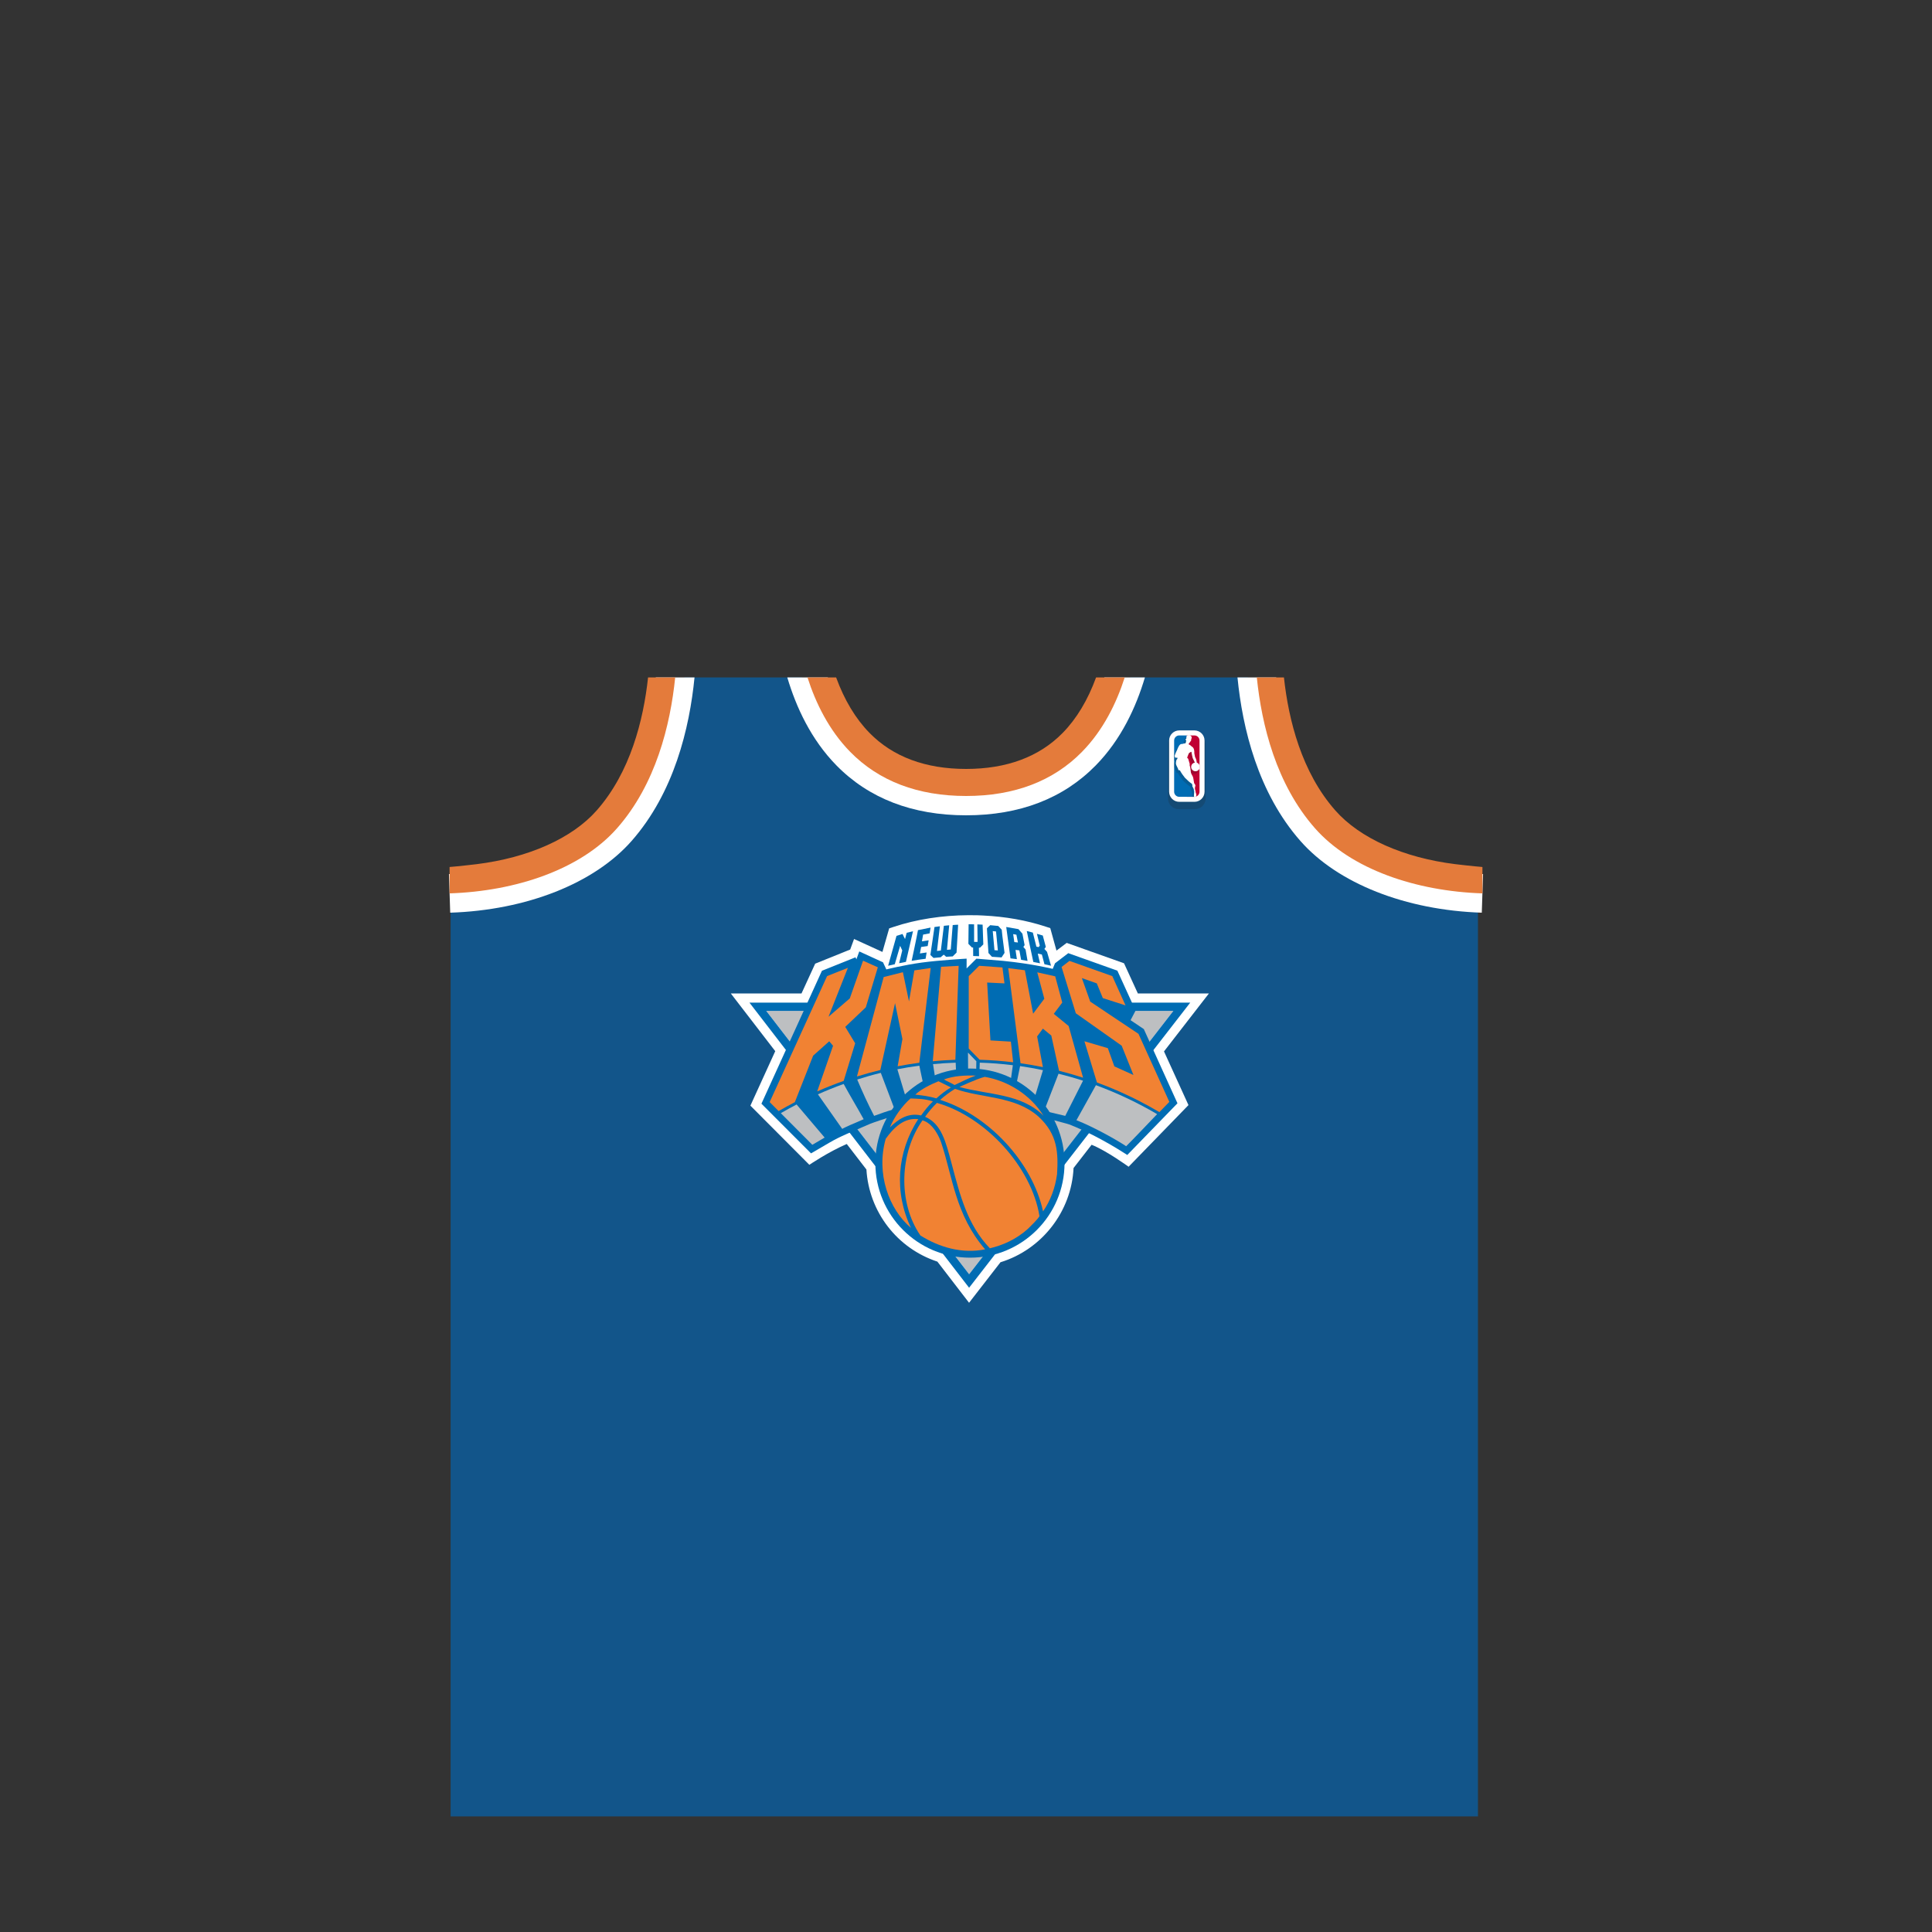 <?xml version="1.0" encoding="utf-8"?>
<!-- Generator: Adobe Illustrator 16.0.0, SVG Export Plug-In . SVG Version: 6.00 Build 0)  -->
<!DOCTYPE svg PUBLIC "-//W3C//DTD SVG 1.1//EN" "http://www.w3.org/Graphics/SVG/1.1/DTD/svg11.dtd">
<svg version="1.1" id="content" xmlns="http://www.w3.org/2000/svg" xmlns:xlink="http://www.w3.org/1999/xlink" x="0px" y="0px"
	 width="500px" height="500px" viewBox="0 0 500 500" enable-background="new 0 0 500 500" xml:space="preserve">
<rect x="0" y="0" width="500" height="500" fill="#333333" stroke="none"/>
<rect id="position" x="0.5" y="0.5" display="none" fill="none" stroke="#000000" width="499" height="499"/>
<g>
	<path fill="#12558A" d="M322.935,175.318h-30.446C286.861,189.475,275.006,204,250.026,204c-24.979,0-36.835-14.525-42.46-28.682
		h-30.447c-3.469,23.453-16.426,53.932-60.369,53.932c-0.046,0-0.088,0-0.133,0v240.83h133.41h132.466V229.25
		c-0.045,0,0.855,0,0.811,0C339.359,229.25,326.403,198.771,322.935,175.318z"/>
	<path fill="#FFFFFF" d="M285.818,175.318c-1.943,5.529-4.889,11.189-9.367,15.757c-6.456,6.585-15.348,9.925-26.425,9.925
		c-11.079,0-19.969-3.339-26.425-9.924c-4.478-4.568-7.424-10.229-9.367-15.758H203.75c2.278,7.679,6.145,16.061,12.71,22.758
		c8.407,8.576,19.7,12.924,33.565,12.924c13.866,0,25.159-4.348,33.565-12.924c6.564-6.697,10.432-15.079,12.71-22.758H285.818z"/>
	<path fill="#FFFFFF" d="M169.721,175.318c-1.221,11.453-4.711,25.422-13.775,35.72c-7.87,8.944-22.732,14.614-39.757,15.168
		l0.325,9.995c19.732-0.643,37.279-7.58,46.938-18.557c10.996-12.494,14.992-29.146,16.29-42.327L169.721,175.318L169.721,175.318z"
		/>
	<path fill="#FFFFFF" d="M344.055,211.038c-9.063-10.298-12.555-24.268-13.774-35.72h-10.021
		c1.298,13.18,5.294,29.833,16.289,42.327c9.66,10.977,27.207,17.915,46.938,18.557l0.325-9.995
		C366.787,225.652,351.925,219.982,344.055,211.038z"/>
	<path fill="#E47B3B" d="M283.663,175.318c-2.138,5.845-5.029,10.673-8.642,14.357c-6.064,6.188-14.476,9.325-24.996,9.325
		c-10.521,0-18.931-3.137-24.997-9.325c-3.611-3.684-6.502-8.512-8.64-14.357h-7.412c2.125,6.622,5.545,13.639,11.053,19.258
		c7.431,7.581,17.523,11.424,29.995,11.424c12.472,0,22.563-3.844,29.995-11.424c5.508-5.619,8.929-12.636,11.054-19.258H283.663z"
		/>
	<path fill="#E47B3B" d="M345.556,209.717c-8.681-9.864-12.07-23.299-13.273-34.399h-7.021c1.258,12.325,5.006,27.621,15.041,39.023
		c9.359,10.636,26.136,16.302,43.349,16.863v-6.829c-2.049-0.142-7-0.729-7-0.729C363.266,221.982,351.945,216.979,345.556,209.717z
		"/>
	<path fill="#E47B3B" d="M167.719,175.318c-1.204,11.1-4.594,24.535-13.274,34.399c-6.39,7.262-17.709,12.266-31.093,13.93
		c0,0-4.952,0.587-7,0.729v6.829c17.213-0.561,33.988-6.227,43.348-16.863c10.035-11.402,13.783-26.698,15.041-39.023
		L167.719,175.318L167.719,175.318z"/>
	<path opacity="0.2" fill="#212121" enable-background="new    " d="M305.061,209.412c-1.539,0-2.791-1.252-2.791-2.792v-14.099
		c0-1.54,1.252-2.792,2.791-2.792h4.183c1.539,0,2.792,1.252,2.792,2.793v14.098c0,1.54-1.253,2.792-2.792,2.792H305.061z"/>
	<path fill="#FFFFFF" d="M305.188,207.513c-1.444,0-2.621-1.176-2.621-2.623v-13.239c0-1.446,1.177-2.623,2.621-2.623h3.929
		c1.444,0,2.621,1.176,2.621,2.623v13.239c0,1.446-1.177,2.623-2.621,2.623H305.188z"/>
	<path fill="#C00033" d="M307.151,206.213h1.964c0.729,0,1.32-0.592,1.32-1.323v-13.239c0-0.73-0.592-1.323-1.32-1.323h-1.964"/>
	<path fill="#006CB3" d="M309.332,206.213c0,0-0.036-0.939-0.431-3.272l-1.75-1.812v-10.8h-1.964c-0.729,0-1.321,0.592-1.321,1.323
		v13.239c0,0.731,0.592,1.323,1.321,1.323h1.964L309.332,206.213L309.332,206.213z"/>
	<path opacity="0.2" fill="#212121" enable-background="new    " d="M309.679,198.18c-0.05-0.058,0.049-0.09-0.289-0.167
		c-0.062-0.035-0.111-0.529-0.111-0.529c-0.051-0.317-0.163-0.536-0.332-0.872c-0.085-0.173-0.125-0.71-0.216-0.984
		c0.051-1.255-0.352-1.62-0.677-1.824c-0.123-0.079-0.185-0.137-0.307-0.208l-0.004-0.058c-0.095-0.09-0.286-0.187-0.443-0.257
		c-0.049-0.049-0.024-0.156,0.008-0.196c0.106-0.016,0.248-0.254,0.365-0.5c0.092,0.005,0.122-0.084,0.151-0.135
		c0.099-0.157,0.204-0.294,0.066-0.384c0.31-0.552,0.111-0.924-0.057-0.938c-0.067-0.139-0.185-0.225-0.392-0.298l-0.424-0.001
		c-0.438,0.168-0.501,0.36-0.518,0.969c-0.074,0.008-0.231-0.062-0.178,0.309c0,0,0.028,0.247,0.128,0.204
		c-0.096,0.652,0.017,0.703-0.661,0.732l-0.032,0.048c-0.675,0.065-0.888-0.02-1.456,1.138c0,0-0.147,0.358-0.19,0.507
		c-0.059,0.122-0.15,0.309-0.246,0.51v1.598c0.084,0.004,0.186,0.005,0.332,0.001v0.174c0,0-0.204,0.175-0.245,0.282
		c-0.021,0.048-0.056,0.188-0.087,0.344v0.883c0.142,0.506,0.504,0.968,0.634,1.498l0.351,0.049c0.2,0.45,1.062,1.672,1.237,1.833
		c0.041,0.113,0.26,0.253,0.388,0.393c0.105,0.1,0.729,0.782,1.459,1.201c-0.004,0,0.118,0.244,0.179,0.44
		c-0.243,0.195,0.225,0.552,0.368,1.142c0.01,0.077-0.136,0.159,0.08,0.352c-0.005,0.309-0.041,0.563-0.065,0.779h0.62h0.117
		c-0.046-0.228-0.139-0.452-0.188-0.624c-0.008-0.022,0.01-0.052,0.021-0.071c0.029-0.056-0.033-0.182-0.033-0.182
		c-0.069-0.063-0.09-0.398-0.129-0.548c-0.062-0.254,0.11-0.689,0.11-0.838c0-0.146-0.11-0.349-0.315-0.609
		c-0.049-0.056-0.195-1.323-0.327-1.644c-0.186-0.442-0.242-0.373-0.455-0.898c-0.171-0.373-0.039-0.92-0.419-2.192
		c0.004,0.005,0.086-0.08,0.086-0.08s-0.302-1.102-0.4-1.404c-0.1-0.301-0.271-0.323-0.271-0.323s0.001-0.123,0.008-0.155
		c0.015-0.049,0.368-0.969,0.397-0.998c0-0.022,0.51-0.366,0.52-0.317c0.042,0.226,0.24,1.37,0.323,1.553
		c0.087,0.185,0.38,0.746,0.519,1.094c-0.528,0.127-0.92,0.603-0.92,1.17c0,0.663,0.537,1.202,1.204,1.202
		c0.507,0,0.943-0.314,1.118-0.758l0.001-0.884c-0.038-0.097-0.089-0.192-0.155-0.282
		C309.926,198.244,309.731,198.248,309.679,198.18z"/>
	<path fill="#FFFFFF" d="M309.186,206.296c-0.237-0.14-0.225-0.344-0.167-0.816c0.024-0.201,0.054-0.436,0.059-0.71
		c-0.143-0.164-0.124-0.205-0.104-0.257l0.009-0.02l0.014-0.086c-0.065-0.271-0.19-0.488-0.29-0.662
		c-0.141-0.246-0.188-0.345-0.108-0.408c-0.019-0.233-0.098-0.407-0.135-0.489c-0.677-0.44-1.222-0.994-1.427-1.202
		c-0.117-0.122-0.183-0.178-0.244-0.231c-0.082-0.071-0.175-0.151-0.193-0.201c-0.18-0.177-1.042-1.395-1.239-1.839l-0.412-0.096
		c-0.004-0.226-0.143-0.491-0.276-0.748c-0.18-0.342-0.35-0.666-0.356-1.021c-0.006-0.228,0.107-0.748,0.149-0.847
		c0.023-0.062,0.146-0.185,0.224-0.251l0.028-0.235v-0.083l-0.286,0.006c-0.314,0-0.318-0.02-0.339-0.118
		c-0.01-0.048-0.022-0.114-0.058-0.191c-0.059-0.128-0.044-0.167-0.018-0.246c0.111-0.441,0.36-0.945,0.524-1.278l0.081-0.165
		c0.047-0.158,0.191-0.511,0.191-0.511c0.498-1.015,0.696-1.031,1.228-1.075l0.2-0.018l0.054-0.079c0.032,0,0.062,0,0.091,0
		c0.461,0,0.502-0.079,0.553-0.516l0.052-0.391l-0.131,0.057c0.012-0.011-0.011-0.081-0.019-0.141
		c-0.023-0.172,0.004-0.21,0.007-0.214l0.17-0.013l0.002-0.07c0.018-0.617,0.088-0.751,0.467-0.896l0.395,0.006
		c0.163,0.062,0.264,0.137,0.319,0.253c0.089,0.046,0.129,0.071,0.162,0.134c0.071,0.135,0.083,0.398-0.104,0.73l-0.037,0.065
		l0.062,0.041c0.047,0.031,0.044,0.063-0.065,0.234l-0.102,0.139c-0.288,0.481-0.384,0.5-0.385,0.5
		c-0.106,0.096-0.137,0.248-0.054,0.331c0.228,0.107,0.376,0.193,0.445,0.259c0.086,0.107,0.134,0.143,0.185,0.179l0.139,0.095
		c0.343,0.215,0.686,0.592,0.639,1.753c0.046,0.155,0.076,0.338,0.106,0.515c0.035,0.218,0.066,0.406,0.116,0.507
		c0.175,0.344,0.278,0.553,0.325,0.849c0.053,0.532,0.12,0.569,0.152,0.587c0.198,0.048,0.229,0.072,0.232,0.076
		c0.062,0.108,0.105,0.128,0.149,0.147c0.08,0.036,0.112,0.056,0.112,0.119c0.075,0.127,0.124,0.216,0.161,0.311l-0.008,0.855
		c-0.16,0.394-0.579,0.678-1.037,0.678c-0.62,0-1.124-0.503-1.124-1.122c0-0.522,0.353-0.971,0.857-1.093l0.09-0.021l-0.033-0.086
		c-0.102-0.253-0.283-0.619-0.409-0.873l-0.111-0.226c-0.067-0.148-0.229-1.054-0.292-1.395l-0.037-0.205l-0.074-0.005
		c-0.023,0-0.068,0-0.324,0.167c-0.268,0.174-0.268,0.195-0.268,0.236l0,0c-0.031,0-0.392,0.966-0.395,0.975
		c-0.01,0.042-0.012,0.177-0.012,0.177l-0.001,0.072l0.071,0.008c0.003,0,0.126,0.026,0.206,0.268c0.099,0.301,0.399,1.4,0.399,1.4
		h-0.107l0.022,0.082c0.218,0.729,0.266,1.217,0.3,1.573c0.025,0.267,0.045,0.46,0.123,0.629c0.112,0.282,0.185,0.396,0.254,0.507
		c0.058,0.094,0.115,0.187,0.199,0.389c0.073,0.18,0.157,0.705,0.22,1.088c0.075,0.472,0.091,0.542,0.121,0.578
		c0.196,0.249,0.297,0.437,0.297,0.557c0,0.042-0.021,0.13-0.044,0.223c-0.049,0.201-0.11,0.45-0.065,0.634
		c0.015,0.05,0.024,0.12,0.035,0.193c0.032,0.208,0.056,0.338,0.118,0.395c0.003,0.018,0.019,0.072,0.015,0.089l-0.017,0.031
		l-0.007,0.1c0.017,0.058,0.04,0.127,0.064,0.201c0.134,0.385,0.297,0.862-0.13,1.132L309.186,206.296z"/>
</g>
<g>
	<path fill="#FFFFFF" d="M250.793,337.156l-8.199-10.65c-10.433-3.441-17.694-12.871-18.366-23.839l-5.087-6.604
		c-4.837,2.085-9.681,5.388-9.681,5.388l-15.256-15.313l6.43-14.096l-11.499-14.934h18.294l3.541-7.713l9.058-3.654l1.005-2.732
		l7.341,3.353l1.746-6.101l1.198-0.398c5.808-1.934,12.499-2.977,19.347-3.015c0.198-0.013,2.374,0.026,2.427,0.026
		c0.255,0,1.323,0.059,1.323,0.059c5.795,0.278,11.24,1.242,16.183,2.867l1.215,0.399l1.605,5.818l2.645-1.997l14.837,5.275
		l3.581,7.815h18.385l-11.621,14.994l6.333,13.893l-15.495,15.955c0,0-5.682-4.144-9.575-5.688l-4.67,6.02
		c-0.533,11.233-8.175,21.082-18.914,24.388L250.793,337.156L250.793,337.156z"/>
	<polygon fill="none" points="303.665,261.623 198.301,261.621 250.808,329.775 	"/>
	<polygon fill="#BDBFC1" points="250.808,329.775 303.665,261.623 198.301,261.621 	"/>
	<path fill="#006CB3" d="M193.958,259.482l56.844,73.786l57.224-73.783L193.958,259.482z M303.665,261.623l-52.857,68.152
		l-52.506-68.154L303.665,261.623z"/>
	<path fill="#006CB3" d="M296.035,266.363l-0.021-0.044l-0.042-0.025l-3.381-2.272l1.26-2.408l0.037-0.073l-0.033-0.076
		l-4.654-10.201l-0.03-0.064l-0.067-0.023l-12.547-4.469l-0.087-0.031l-0.073,0.056l-3.329,2.54l-0.036,0.027l-0.017,0.042
		l-0.571,1.396c0,0-5.201-1.306-12.843-2.07c-0.776-0.077-2.857-0.249-6.176-0.51l-0.323-0.025l-0.332-0.024l-0.079-0.006
		l-0.055,0.054l-2.481,2.471l0.004-2.535c0,0-7.035,0.396-11.641,1.023c-4.606,0.626-9.136,1.768-9.136,1.768l-0.833-1.785
		l-0.027-0.057l-0.056-0.025l-5.92-2.711l-0.168-0.075l-0.062,0.172l-0.688,1.875l-0.156-0.376l-0.064-0.154l-0.156,0.062
		l-8.473,3.398l-0.063,0.025l-0.028,0.062l-15.63,34.339l12.833,12.854l0.599-0.34c0.385-0.223,0.933-0.545,1.552-0.909
		c1.552-0.915,3.679-2.166,4.695-2.656l0.206-0.099c1.315-0.638,1.975-0.957,8.213-3.627l0.521-0.194
		c0.007-0.001,0.702-0.272,1.986-0.698c3.426-1.139,12.323-3.786,20.95-3.786h0.097c0.343,0,0.687,0.006,1.032,0.015
		c5.856,0.161,12.704,1.405,17.416,2.421c4.534,0.979,7.946,1.918,8.915,2.191l0.651,0.2c4.291,1.656,9.537,4.395,14.396,7.506
		l0.616,0.398l12.991-13.378L296.035,266.363z"/>
	<path fill="#F18233" d="M294.639,267.555l-12.484-8.335l-2.171-6.095l3.865,1.374l1.563,3.811l5.877,1.885l-3.43-7.579
		l-11.091-3.938l-2.037,1.575l3.688,11.982l11.87,8.39l3.044,7.585l-4.937-2.229l-1.694-4.719l-6.058-1.784l3.238,10.667
		c0.998,0.367,1.99,0.747,2.972,1.145c2.696,1.09,5.336,2.299,7.915,3.619c1.789,0.914,3.546,1.886,5.274,2.906l2.58-2.648
		L294.639,267.555z"/>
	<path fill="#F18233" d="M210.442,273.204l4.159-3.716l0.993,1.158l-4.108,11.812c2.246-0.99,4.532-1.896,6.854-2.718l2.977-9.74
		l-2.569-4.242l5.32-5.057l3.111-10.36l-3.823-1.717l-3.433,9.766l-5.502,4.738l5.016-12.66l-5.393,2.15l-14.858,32.6l2.324,2.331
		c1.379-0.804,2.777-1.576,4.193-2.312L210.442,273.204z"/>
	<path fill="#F18233" d="M248.097,249.958l-4.558,0.239l-2.141,24.453c1.937-0.185,3.887-0.309,5.852-0.376L248.097,249.958z"/>
	<path fill="#F18233" d="M261.618,269.575l-5.292-0.315l-0.85-14.977l4.483,0.219l-0.525-4.126l-6.025-0.431l-2.7,2.693
		l-0.007,18.728l2.831,2.898c2.922,0.09,5.813,0.308,8.67,0.654L261.618,269.575z"/>
	<path fill="#F18233" d="M231.636,259.609l1.91,9.297l-1.234,7.045c1.848-0.356,3.712-0.663,5.594-0.908l0.011-0.003l2.946-24.522
		l-4.231,0.617l-1.39,8.028l-1.573-7.556l-4.974,1.246l-6.922,25.743c1.995-0.622,4.015-1.182,6.058-1.677L231.636,259.609z"/>
	<path fill="#F18233" d="M268.41,268.223l1.489-2.012l2.175,1.791l2.002,9.118c2.101,0.527,4.176,1.123,6.225,1.787l-3.733-13.374
		l-3.85-3.148l2.192-2.926l-1.823-6.786l-4.647-1.034l1.828,6.836l-2.895,3.868l-2.138-11.241l-4.306-0.546
		c0,0,2.16,16.487,3.179,24.61c1.949,0.275,3.88,0.611,5.794,1.004L268.41,268.223z"/>
	<path fill="#BDBFC1" d="M242.066,279.294c0,0,1.793-1.05,5.38-1.447l-0.115-2.825c-1.967,0.065-3.921,0.189-5.86,0.373
		C241.64,276.497,241.892,278.146,242.066,279.294z"/>
	<path fill="#BDBFC1" d="M253.466,277.676c1.458,0.171,3.018,0.646,4.389,1.034c1.24,0.299,2.575,0.83,3.668,1.315l0.602-4.349
		c-2.883-0.354-5.609-0.571-8.561-0.662C253.521,275.86,253.521,277.05,253.466,277.676z"/>
	<path fill="#BDBFC1" d="M234.591,284.569c1.669-1.241,2.673-2.52,4.431-3.59c-0.334-1.58-0.779-3.624-1.101-5.186
		c-1.913,0.252-3.807,0.566-5.685,0.932C232.956,279.065,233.872,282.205,234.591,284.569z"/>
	<path fill="#BDBFC1" d="M262.979,280.902c1.627,0.942,2.896,2.01,4.352,3.424l0.289,0.221l2.293-7.593
		c-1.977-0.409-3.896-0.764-5.913-1.049L262.979,280.902z"/>
	<path fill="#BDBFC1" d="M270.216,287.497l5.47,1.289l4.601-9.1c-2.12-0.692-4.166-1.261-6.344-1.807L270.216,287.497z"/>
	<path fill="#BDBFC1" d="M226.221,288.786c1.427-0.527,3.419-1.247,5.282-1.744l-3.551-9.387c-2.146,0.519-4.017,1.065-6.108,1.728
		C223.166,282.526,224.647,285.769,226.221,288.786z"/>
	<path fill="#BDBFC1" d="M217.972,292.164c0.315-0.271,3.42-1.61,5.545-2.51c-1.615-2.923-3.556-6.146-5.176-9.121
		c-2.316,0.826-4.424,1.683-6.664,2.679L217.972,292.164z"/>
	<path fill="#BDBFC1" d="M210.228,296.273c0.988-0.595,2.035-1.201,3.188-1.87l-7.257-8.56c-1.379,0.716-2.74,1.465-4.084,2.245
		L210.228,296.273z"/>
	<path fill="#BDBFC1" d="M278.582,289.912c4.354,1.689,10.444,5.104,12.868,6.731c1.118-1.069,7.18-7.432,8.011-8.305
		c-5.039-2.957-10.332-5.471-15.839-7.494L278.582,289.912z"/>
	<polygon fill="#BDBFC1" points="252.627,277.534 250.549,277.46 250.514,272.407 252.675,274.651 	"/>
	<circle fill="#006CB3" cx="251.022" cy="301.01" r="24.477"/>
	<path fill="#0069AE" stroke="#007DBF" stroke-width="0.149" d="M251.022,301.012"/>
	<path fill="#F18233" d="M252.527,278.364c-1.879,0.655-3.688,1.61-5.479,2.442c-1.224-0.732-1.923-0.917-2.75-1.45
		C246.872,278.419,249.643,278.278,252.527,278.364z"/>
	<path fill="#F18233" d="M270.062,288.758c-5.768-5.812-14.419-5.393-21.758-7.448c0,0,4.318-2.056,6.548-2.626
		C260.851,279.707,266.654,283.296,270.062,288.758z"/>
	<path fill="#F18233" d="M237.642,289.631c-5.541,8.5-6.29,18.971-1.878,28.148c-5.701-4.787-9.1-14.062-6.54-23.067
		C231.319,291.783,234.014,289.195,237.642,289.631z"/>
	<path fill="#F18233" d="M243.573,295.683c2.987,8.879,3.647,18.707,11.378,27.648c-6.027,1.223-11.999-0.584-16.761-3.6
		c-5.899-8.607-5.343-21.448,0.555-29.793C241.618,290.766,243.183,294.523,243.573,295.683z"/>
	<path fill="none" stroke="#ED654D" stroke-width="0.149" d="M254.281,277.973"/>
	<path fill="#F18233" d="M239.429,289c0.896-1.265,1.908-2.46,3.045-3.572c12.54,3.54,24.497,16.542,26.543,29.319
		c-0.597,0.966-2.029,2.31-2.99,3.271c-3.118,2.802-6.553,4.253-9.848,5.039c-5.855-6.073-7.783-13.961-9.851-21.733
		c-1.587-5.966-2.689-10.467-6.895-12.292L239.429,289z"/>
	<path fill="#F18233" d="M268.726,288.944c-6.055-5.344-14.492-4.66-21.57-7.15c-1.368,0.839-2.705,1.829-3.847,2.854
		c12.539,3.932,23.917,16.192,26.627,28.864c1.968-2.841,3.154-6.14,3.633-9.637C273.875,298.501,273.822,293.612,268.726,288.944z"
		/>
	<path fill="#F18233" d="M241.439,285.036c-1.21,1.162-2.116,2.308-3.06,3.643l-0.027-0.009c-3.32-0.742-5.938,0.975-8.042,3.113
		c1.004-2.533,3.106-5.54,5.335-7.505C237.699,284.366,239.192,284.335,241.439,285.036"/>
	<path fill="#F18233" d="M242.329,284.257c1.186-1.053,2.334-1.979,3.763-2.833l-3.216-1.595c-2.141,0.873-4.433,2.014-6.004,3.455
		C239.302,283.566,240.344,283.717,242.329,284.257z"/>
	<path fill="#006CB3" d="M247.555,246.527l-0.99,0.985l-1.697,0.101l-0.631-0.549l-0.798,0.678l-1.848,0.172l-0.812-0.772
		l1.065-7.232l1.399-0.191l-0.754,6.387l1.001-0.112l0.78-6.398l1.38-0.134l-0.575,6.353l0.982-0.09l0.502-6.324
		c0.589-0.062,0.892-0.057,1.407-0.086L247.555,246.527z"/>
	<path fill="#006CB3" d="M252.091,239.215l0.012,4.551l0.894-0.006l-0.055-4.525c0,0,0.937,0.029,1.358,0.064l0.181,5.105
		l-0.86,0.858l-0.282,0.015l0.041,2.184l-1.519-0.045l-0.017-2.186l-0.305-0.023l-0.919-0.939l0.058-5.075
		C251.17,239.191,252.091,239.215,252.091,239.215z"/>
	<path fill="#006CB3" d="M240.829,240.058l-0.237,1.495l-1.69,0.318l-0.307,1.746c0.62-0.11,1-0.171,1.736-0.27
		c-0.103,0.652-0.133,0.875-0.247,1.49l-1.698,0.242l-0.319,1.673l1.741-0.253c0,0-0.172,1.127-0.261,1.631
		c-1.219,0.15-2.443,0.324-3.611,0.527c0,0,1.308-6.066,1.634-7.938L240.829,240.058z"/>
	<path fill="#006CB3" d="M234.456,248.928l-1.763,0.346l0.808-3.307l-0.547-1.188l-1.386,4.762l-1.722,0.393
		c0.717-2.577,1.45-5.154,2.167-7.732c0.592-0.199,1.033-0.333,1.556-0.49c0.192,0.436,0.656,1.312,0.656,1.312l0.418-1.614
		c0,0,1.092-0.289,1.641-0.414L234.456,248.928z"/>
	<path fill="#006CB3" d="M259.247,240.616c0.175,2.072,0.518,4.056,0.727,5.988l-0.771,1.177l-2.491-0.166l-0.899-0.979
		c-0.159-2.113-0.269-4.246-0.399-6.369c0.229-0.301,0.579-0.537,0.855-0.833l2.075,0.202L259.247,240.616z M256.924,240.967
		l0.443,4.938l0.874,0.069l-0.465-4.914L256.924,240.967z"/>
	<path fill="#006CB3" d="M267.301,241.357c0.31,1.186,0.916,3.631,0.916,3.631l0.592,0.121l0.286-0.395l-0.737-3.041
		c0,0,0.731,0.205,1.516,0.441l0.782,2.944l-0.368,0.53l0.686,0.753l1.033,3.585l-1.703-0.381l-0.669-2.516l-1.061-0.237l0.58,2.503
		l-1.729-0.34c-0.603-2.696-1.693-8.006-1.693-8.006S266.608,241.134,267.301,241.357z"/>
	<path fill="#006CB3" d="M264.604,241.646l0.568,2.955l-0.328,0.455l0.58,0.693l0.502,2.936l-1.66-0.288l-0.453-2.445l-0.997-0.111
		l0.353,2.386l-1.655-0.207l-1.102-8.116l3.165,0.56L264.604,241.646z M262.208,241.749l0.296,2.058l0.936,0.107l-0.395-2.013
		L262.208,241.749z"/>
</g>
</svg>
